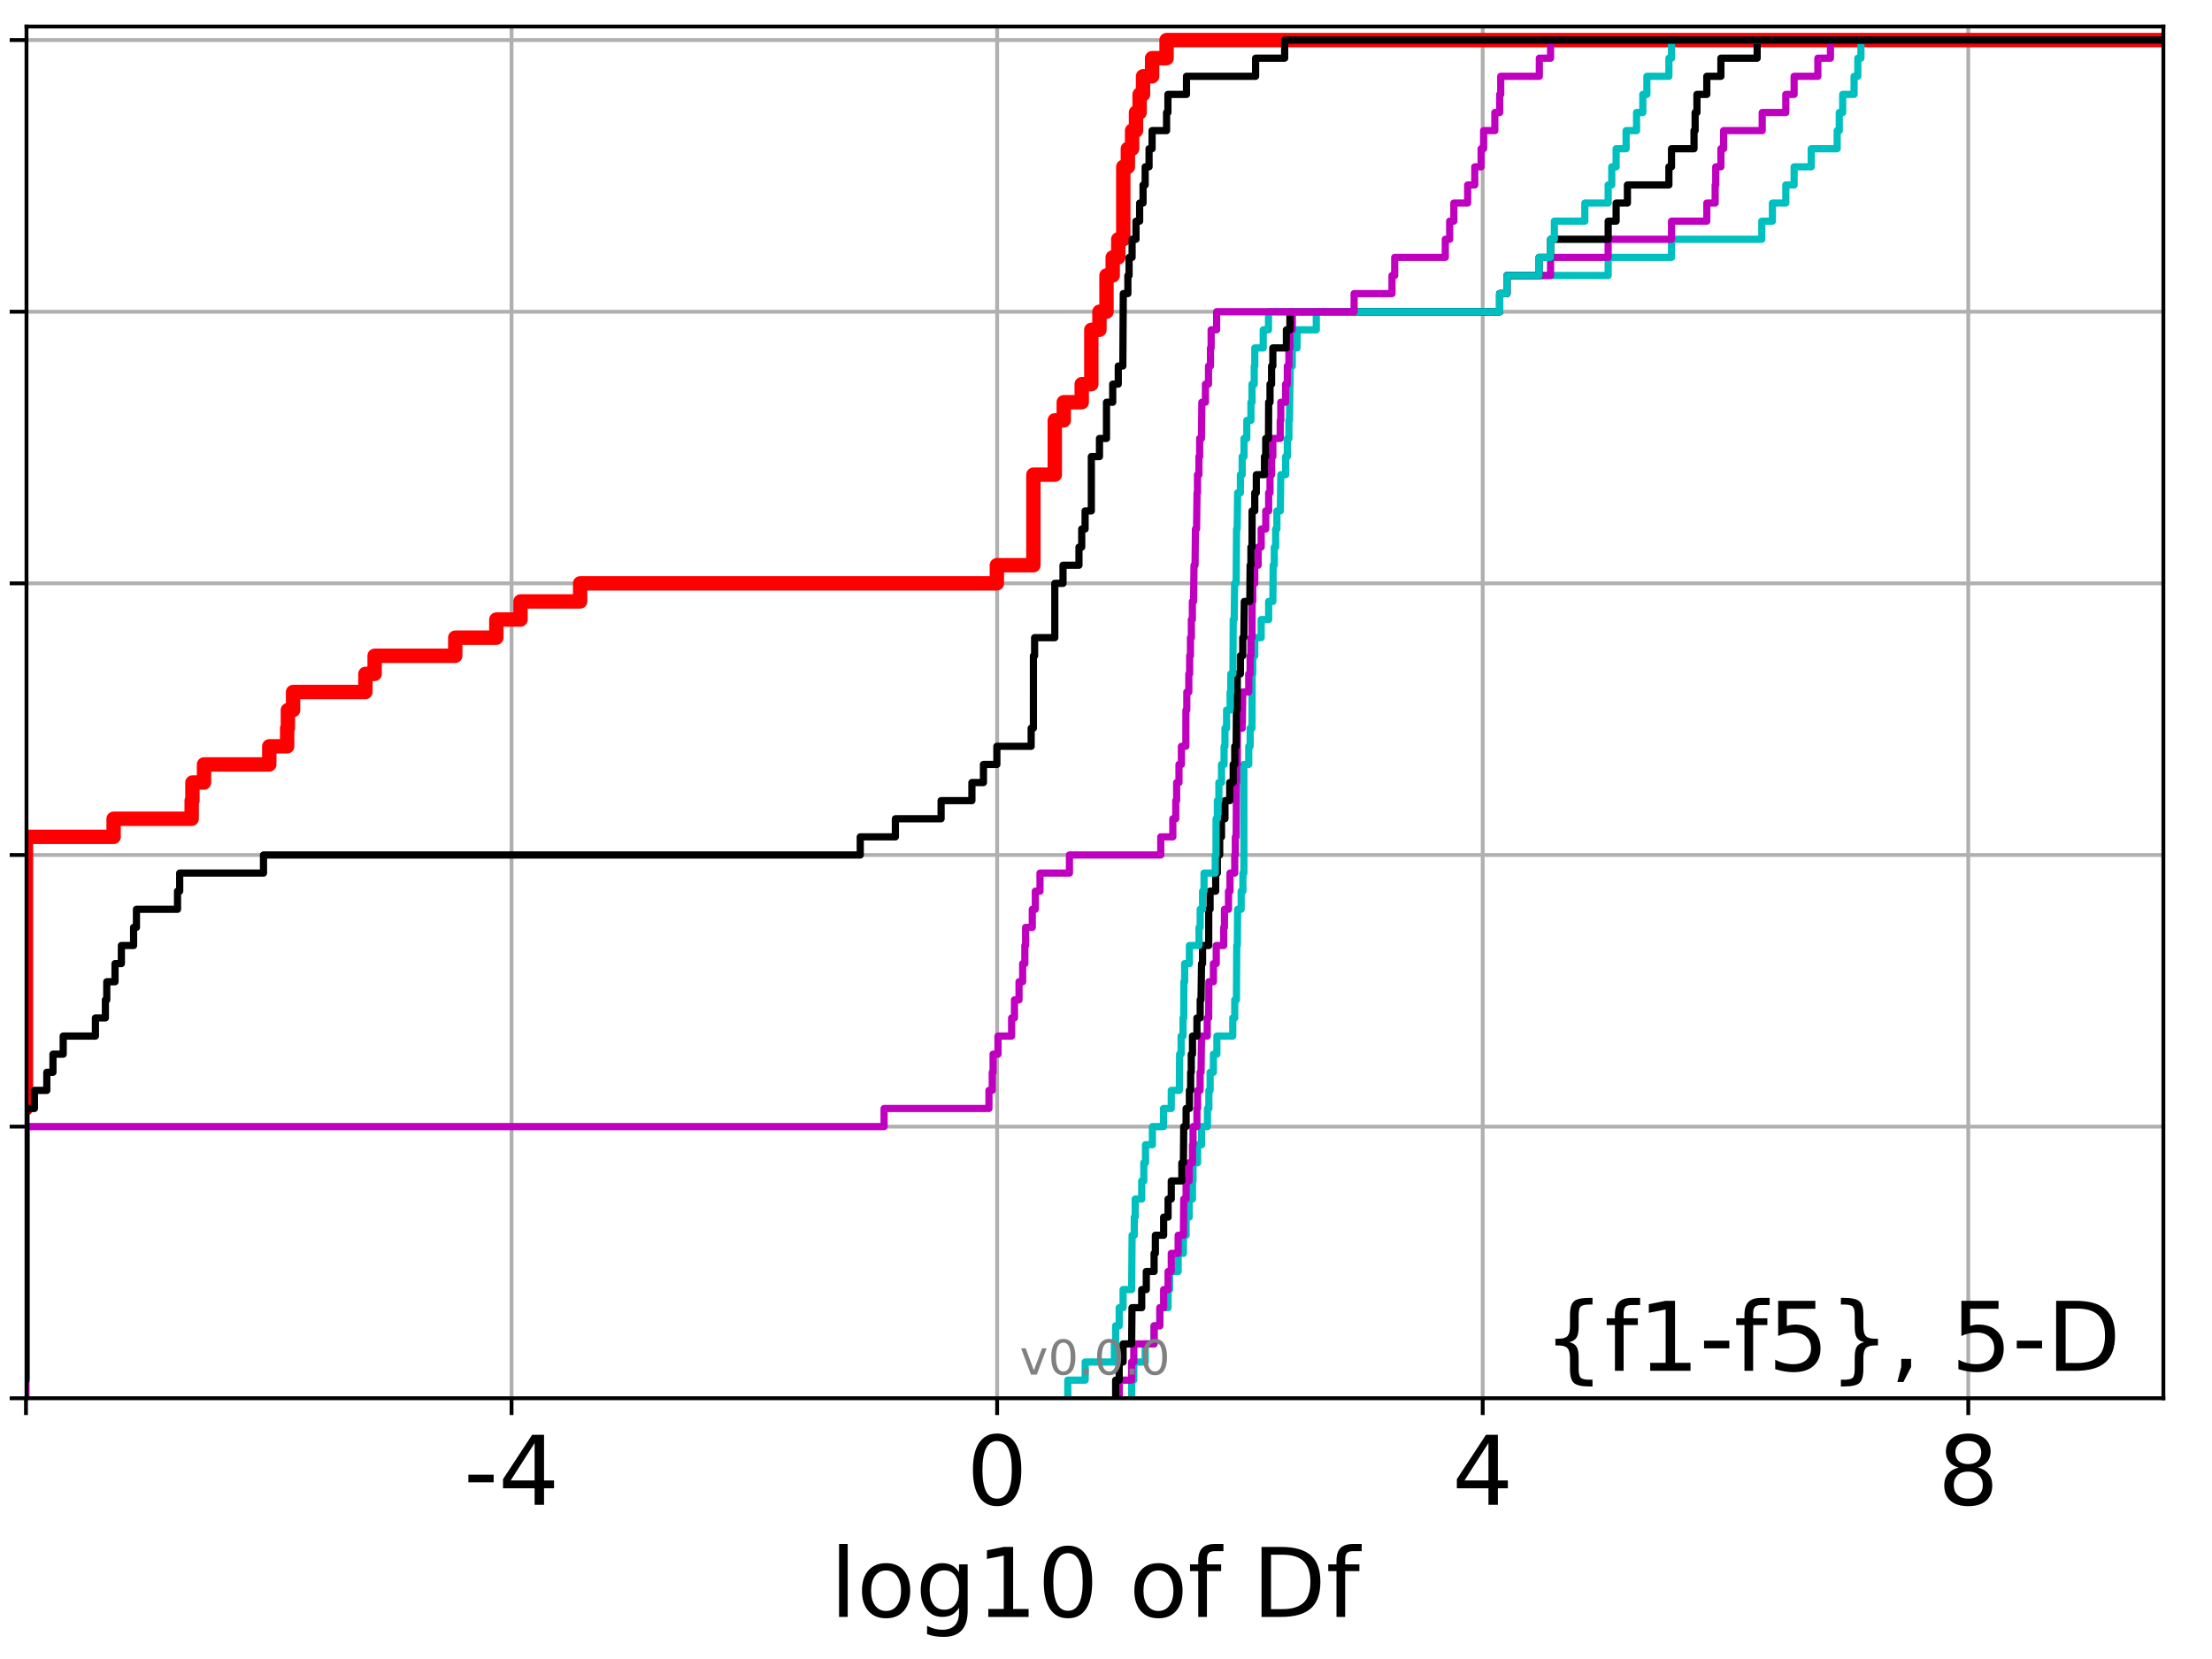 <?xml version="1.0" encoding="utf-8" standalone="no"?>
<!DOCTYPE svg PUBLIC "-//W3C//DTD SVG 1.1//EN"
  "http://www.w3.org/Graphics/SVG/1.1/DTD/svg11.dtd">
<!-- Created with matplotlib (http://matplotlib.org/) -->
<svg height="345.6pt" version="1.1" viewBox="0 0 460.8 345.6" width="460.8pt" xmlns="http://www.w3.org/2000/svg" xmlns:xlink="http://www.w3.org/1999/xlink">
 <defs>
  <style type="text/css">
*{stroke-linecap:butt;stroke-linejoin:round;}
  </style>
 </defs>
 <g id="figure_1">
  <g id="patch_1">
   <path d="M 0 345.6 
L 460.8 345.6 
L 460.8 0 
L 0 0 
z
" style="fill:#ffffff;"/>
  </g>
  <g id="axes_1">
   <g id="patch_2">
    <path d="M 5.52 291.28 
L 450.672 291.28 
L 450.672 5.52 
L 5.52 5.52 
z
" style="fill:#ffffff;"/>
   </g>
   <g id="matplotlib.axis_1">
    <g id="xtick_1">
     <g id="line2d_1">
      <path clip-path="url(#p6ab2fb16a4)" d="M 5.411 291.28 
L 5.411 5.52 
" style="fill:none;stroke:#b0b0b0;stroke-linecap:square;stroke-width:0.8;"/>
     </g>
     <g id="line2d_2">
      <defs>
       <path d="M 0 0 
L 0 3.5 
" id="mad75d2ab82" style="stroke:#000000;stroke-width:0.8;"/>
      </defs>
      <g>
       <use style="stroke:#000000;stroke-width:0.8;" x="5.411" xlink:href="#mad75d2ab82" y="291.28"/>
      </g>
     </g>
    </g>
    <g id="xtick_2">
     <g id="line2d_3">
      <path clip-path="url(#p6ab2fb16a4)" d="M 106.566 291.28 
L 106.566 5.52 
" style="fill:none;stroke:#b0b0b0;stroke-linecap:square;stroke-width:0.8;"/>
     </g>
     <g id="line2d_4">
      <g>
       <use style="stroke:#000000;stroke-width:0.8;" x="106.566" xlink:href="#mad75d2ab82" y="291.28"/>
      </g>
     </g>
     <g id="text_1">
      <!-- -4 -->
      <defs>
       <path d="M 4.891 31.391 
L 31.203 31.391 
L 31.203 23.391 
L 4.891 23.391 
z
" id="DejaVuSans-2d"/>
       <path d="M 37.797 64.312 
L 12.891 25.391 
L 37.797 25.391 
z
M 35.203 72.906 
L 47.609 72.906 
L 47.609 25.391 
L 58.016 25.391 
L 58.016 17.188 
L 47.609 17.188 
L 47.609 0 
L 37.797 0 
L 37.797 17.188 
L 4.891 17.188 
L 4.891 26.703 
z
" id="DejaVuSans-34"/>
      </defs>
      <g transform="translate(96.595 313.477)scale(0.2 -0.2)">
       <use xlink:href="#DejaVuSans-2d"/>
       <use x="36.084" xlink:href="#DejaVuSans-34"/>
      </g>
     </g>
    </g>
    <g id="xtick_3">
     <g id="line2d_5">
      <path clip-path="url(#p6ab2fb16a4)" d="M 207.72 291.28 
L 207.72 5.52 
" style="fill:none;stroke:#b0b0b0;stroke-linecap:square;stroke-width:0.8;"/>
     </g>
     <g id="line2d_6">
      <g>
       <use style="stroke:#000000;stroke-width:0.8;" x="207.72" xlink:href="#mad75d2ab82" y="291.28"/>
      </g>
     </g>
     <g id="text_2">
      <!-- 0 -->
      <defs>
       <path d="M 31.781 66.406 
Q 24.172 66.406 20.328 58.906 
Q 16.5 51.422 16.5 36.375 
Q 16.5 21.391 20.328 13.891 
Q 24.172 6.391 31.781 6.391 
Q 39.453 6.391 43.281 13.891 
Q 47.125 21.391 47.125 36.375 
Q 47.125 51.422 43.281 58.906 
Q 39.453 66.406 31.781 66.406 
z
M 31.781 74.219 
Q 44.047 74.219 50.516 64.516 
Q 56.984 54.828 56.984 36.375 
Q 56.984 17.969 50.516 8.266 
Q 44.047 -1.422 31.781 -1.422 
Q 19.531 -1.422 13.062 8.266 
Q 6.594 17.969 6.594 36.375 
Q 6.594 54.828 13.062 64.516 
Q 19.531 74.219 31.781 74.219 
z
" id="DejaVuSans-30"/>
      </defs>
      <g transform="translate(201.358 313.477)scale(0.2 -0.2)">
       <use xlink:href="#DejaVuSans-30"/>
      </g>
     </g>
    </g>
    <g id="xtick_4">
     <g id="line2d_7">
      <path clip-path="url(#p6ab2fb16a4)" d="M 308.875 291.28 
L 308.875 5.52 
" style="fill:none;stroke:#b0b0b0;stroke-linecap:square;stroke-width:0.8;"/>
     </g>
     <g id="line2d_8">
      <g>
       <use style="stroke:#000000;stroke-width:0.8;" x="308.875" xlink:href="#mad75d2ab82" y="291.28"/>
      </g>
     </g>
     <g id="text_3">
      <!-- 4 -->
      <g transform="translate(302.513 313.477)scale(0.2 -0.2)">
       <use xlink:href="#DejaVuSans-34"/>
      </g>
     </g>
    </g>
    <g id="xtick_5">
     <g id="line2d_9">
      <path clip-path="url(#p6ab2fb16a4)" d="M 410.03 291.28 
L 410.03 5.52 
" style="fill:none;stroke:#b0b0b0;stroke-linecap:square;stroke-width:0.8;"/>
     </g>
     <g id="line2d_10">
      <g>
       <use style="stroke:#000000;stroke-width:0.8;" x="410.03" xlink:href="#mad75d2ab82" y="291.28"/>
      </g>
     </g>
     <g id="text_4">
      <!-- 8 -->
      <defs>
       <path d="M 31.781 34.625 
Q 24.75 34.625 20.719 30.859 
Q 16.703 27.094 16.703 20.516 
Q 16.703 13.922 20.719 10.156 
Q 24.75 6.391 31.781 6.391 
Q 38.812 6.391 42.859 10.172 
Q 46.922 13.969 46.922 20.516 
Q 46.922 27.094 42.891 30.859 
Q 38.875 34.625 31.781 34.625 
z
M 21.922 38.812 
Q 15.578 40.375 12.031 44.719 
Q 8.5 49.078 8.5 55.328 
Q 8.5 64.062 14.719 69.141 
Q 20.953 74.219 31.781 74.219 
Q 42.672 74.219 48.875 69.141 
Q 55.078 64.062 55.078 55.328 
Q 55.078 49.078 51.531 44.719 
Q 48 40.375 41.703 38.812 
Q 48.828 37.156 52.797 32.312 
Q 56.781 27.484 56.781 20.516 
Q 56.781 9.906 50.312 4.234 
Q 43.844 -1.422 31.781 -1.422 
Q 19.734 -1.422 13.25 4.234 
Q 6.781 9.906 6.781 20.516 
Q 6.781 27.484 10.781 32.312 
Q 14.797 37.156 21.922 38.812 
z
M 18.312 54.391 
Q 18.312 48.734 21.844 45.562 
Q 25.391 42.391 31.781 42.391 
Q 38.141 42.391 41.719 45.562 
Q 45.312 48.734 45.312 54.391 
Q 45.312 60.062 41.719 63.234 
Q 38.141 66.406 31.781 66.406 
Q 25.391 66.406 21.844 63.234 
Q 18.312 60.062 18.312 54.391 
z
" id="DejaVuSans-38"/>
      </defs>
      <g transform="translate(403.668 313.477)scale(0.2 -0.2)">
       <use xlink:href="#DejaVuSans-38"/>
      </g>
     </g>
    </g>
    <g id="text_5">
     <!-- log10 of Df -->
     <defs>
      <path d="M 9.422 75.984 
L 18.406 75.984 
L 18.406 0 
L 9.422 0 
z
" id="DejaVuSans-6c"/>
      <path d="M 30.609 48.391 
Q 23.391 48.391 19.188 42.75 
Q 14.984 37.109 14.984 27.297 
Q 14.984 17.484 19.156 11.844 
Q 23.344 6.203 30.609 6.203 
Q 37.797 6.203 41.984 11.859 
Q 46.188 17.531 46.188 27.297 
Q 46.188 37.016 41.984 42.703 
Q 37.797 48.391 30.609 48.391 
z
M 30.609 56 
Q 42.328 56 49.016 48.375 
Q 55.719 40.766 55.719 27.297 
Q 55.719 13.875 49.016 6.219 
Q 42.328 -1.422 30.609 -1.422 
Q 18.844 -1.422 12.172 6.219 
Q 5.516 13.875 5.516 27.297 
Q 5.516 40.766 12.172 48.375 
Q 18.844 56 30.609 56 
z
" id="DejaVuSans-6f"/>
      <path d="M 45.406 27.984 
Q 45.406 37.75 41.375 43.109 
Q 37.359 48.484 30.078 48.484 
Q 22.859 48.484 18.828 43.109 
Q 14.797 37.75 14.797 27.984 
Q 14.797 18.266 18.828 12.891 
Q 22.859 7.516 30.078 7.516 
Q 37.359 7.516 41.375 12.891 
Q 45.406 18.266 45.406 27.984 
z
M 54.391 6.781 
Q 54.391 -7.172 48.188 -13.984 
Q 42 -20.797 29.203 -20.797 
Q 24.469 -20.797 20.266 -20.094 
Q 16.062 -19.391 12.109 -17.922 
L 12.109 -9.188 
Q 16.062 -11.328 19.922 -12.344 
Q 23.781 -13.375 27.781 -13.375 
Q 36.625 -13.375 41.016 -8.766 
Q 45.406 -4.156 45.406 5.172 
L 45.406 9.625 
Q 42.625 4.781 38.281 2.391 
Q 33.938 0 27.875 0 
Q 17.828 0 11.672 7.656 
Q 5.516 15.328 5.516 27.984 
Q 5.516 40.672 11.672 48.328 
Q 17.828 56 27.875 56 
Q 33.938 56 38.281 53.609 
Q 42.625 51.219 45.406 46.391 
L 45.406 54.688 
L 54.391 54.688 
z
" id="DejaVuSans-67"/>
      <path d="M 12.406 8.297 
L 28.516 8.297 
L 28.516 63.922 
L 10.984 60.406 
L 10.984 69.391 
L 28.422 72.906 
L 38.281 72.906 
L 38.281 8.297 
L 54.391 8.297 
L 54.391 0 
L 12.406 0 
z
" id="DejaVuSans-31"/>
      <path id="DejaVuSans-20"/>
      <path d="M 37.109 75.984 
L 37.109 68.5 
L 28.516 68.5 
Q 23.688 68.5 21.797 66.547 
Q 19.922 64.594 19.922 59.516 
L 19.922 54.688 
L 34.719 54.688 
L 34.719 47.703 
L 19.922 47.703 
L 19.922 0 
L 10.891 0 
L 10.891 47.703 
L 2.297 47.703 
L 2.297 54.688 
L 10.891 54.688 
L 10.891 58.5 
Q 10.891 67.625 15.141 71.797 
Q 19.391 75.984 28.609 75.984 
z
" id="DejaVuSans-66"/>
      <path d="M 19.672 64.797 
L 19.672 8.109 
L 31.594 8.109 
Q 46.688 8.109 53.688 14.938 
Q 60.688 21.781 60.688 36.531 
Q 60.688 51.172 53.688 57.984 
Q 46.688 64.797 31.594 64.797 
z
M 9.812 72.906 
L 30.078 72.906 
Q 51.266 72.906 61.172 64.094 
Q 71.094 55.281 71.094 36.531 
Q 71.094 17.672 61.125 8.828 
Q 51.172 0 30.078 0 
L 9.812 0 
z
" id="DejaVuSans-44"/>
     </defs>
     <g transform="translate(172.91 336.833)scale(0.2 -0.2)">
      <use xlink:href="#DejaVuSans-6c"/>
      <use x="27.783" xlink:href="#DejaVuSans-6f"/>
      <use x="88.965" xlink:href="#DejaVuSans-67"/>
      <use x="152.441" xlink:href="#DejaVuSans-31"/>
      <use x="216.064" xlink:href="#DejaVuSans-30"/>
      <use x="279.688" xlink:href="#DejaVuSans-20"/>
      <use x="311.475" xlink:href="#DejaVuSans-6f"/>
      <use x="372.656" xlink:href="#DejaVuSans-66"/>
      <use x="407.861" xlink:href="#DejaVuSans-20"/>
      <use x="439.648" xlink:href="#DejaVuSans-44"/>
      <use x="516.65" xlink:href="#DejaVuSans-66"/>
     </g>
    </g>
   </g>
   <g id="matplotlib.axis_2">
    <g id="ytick_1">
     <g id="line2d_11">
      <path clip-path="url(#p6ab2fb16a4)" d="M 5.52 291.28 
L 450.672 291.28 
" style="fill:none;stroke:#b0b0b0;stroke-linecap:square;stroke-width:0.8;"/>
     </g>
     <g id="line2d_12">
      <defs>
       <path d="M 0 0 
L -3.5 0 
" id="ma2ba3b2c53" style="stroke:#000000;stroke-width:0.8;"/>
      </defs>
      <g>
       <use style="stroke:#000000;stroke-width:0.8;" x="5.52" xlink:href="#ma2ba3b2c53" y="291.28"/>
      </g>
     </g>
    </g>
    <g id="ytick_2">
     <g id="line2d_13">
      <path clip-path="url(#p6ab2fb16a4)" d="M 5.52 234.694 
L 450.672 234.694 
" style="fill:none;stroke:#b0b0b0;stroke-linecap:square;stroke-width:0.8;"/>
     </g>
     <g id="line2d_14">
      <g>
       <use style="stroke:#000000;stroke-width:0.8;" x="5.52" xlink:href="#ma2ba3b2c53" y="234.694"/>
      </g>
     </g>
    </g>
    <g id="ytick_3">
     <g id="line2d_15">
      <path clip-path="url(#p6ab2fb16a4)" d="M 5.52 178.108 
L 450.672 178.108 
" style="fill:none;stroke:#b0b0b0;stroke-linecap:square;stroke-width:0.8;"/>
     </g>
     <g id="line2d_16">
      <g>
       <use style="stroke:#000000;stroke-width:0.8;" x="5.52" xlink:href="#ma2ba3b2c53" y="178.108"/>
      </g>
     </g>
    </g>
    <g id="ytick_4">
     <g id="line2d_17">
      <path clip-path="url(#p6ab2fb16a4)" d="M 5.52 121.522 
L 450.672 121.522 
" style="fill:none;stroke:#b0b0b0;stroke-linecap:square;stroke-width:0.8;"/>
     </g>
     <g id="line2d_18">
      <g>
       <use style="stroke:#000000;stroke-width:0.8;" x="5.52" xlink:href="#ma2ba3b2c53" y="121.522"/>
      </g>
     </g>
    </g>
    <g id="ytick_5">
     <g id="line2d_19">
      <path clip-path="url(#p6ab2fb16a4)" d="M 5.52 64.935 
L 450.672 64.935 
" style="fill:none;stroke:#b0b0b0;stroke-linecap:square;stroke-width:0.8;"/>
     </g>
     <g id="line2d_20">
      <g>
       <use style="stroke:#000000;stroke-width:0.8;" x="5.52" xlink:href="#ma2ba3b2c53" y="64.935"/>
      </g>
     </g>
    </g>
    <g id="ytick_6">
     <g id="line2d_21">
      <path clip-path="url(#p6ab2fb16a4)" d="M 5.52 8.349 
L 450.672 8.349 
" style="fill:none;stroke:#b0b0b0;stroke-linecap:square;stroke-width:0.8;"/>
     </g>
     <g id="line2d_22">
      <g>
       <use style="stroke:#000000;stroke-width:0.8;" x="5.52" xlink:href="#ma2ba3b2c53" y="8.349"/>
      </g>
     </g>
    </g>
   </g>
   <g id="line2d_23">
    <path clip-path="url(#p6ab2fb16a4)" d="M -1 230.921 
L 5.411 230.921 
L 5.411 174.335 
L 23.669 174.335 
L 23.669 170.563 
L 39.929 170.563 
L 39.929 166.79 
L 40.085 166.79 
L 40.085 163.018 
L 42.499 163.018 
L 42.499 159.246 
L 56.096 159.246 
L 56.096 155.473 
L 59.82 155.473 
L 59.82 151.701 
L 59.969 151.701 
L 59.969 147.928 
L 61.054 147.928 
L 61.054 144.156 
L 76.119 144.156 
L 76.119 140.384 
L 78.043 140.384 
L 78.043 136.611 
L 94.837 136.611 
L 94.837 132.839 
L 103.394 132.839 
L 103.394 129.066 
L 108.433 129.066 
L 108.433 125.294 
L 120.854 125.294 
L 120.854 121.522 
L 207.665 121.522 
L 207.665 117.749 
L 215.278 117.749 
L 215.278 98.887 
L 219.731 98.887 
L 219.731 87.57 
L 221.601 87.57 
L 221.601 83.797 
L 225.341 83.797 
L 225.341 80.025 
L 227.343 80.025 
L 227.343 68.708 
L 229.036 68.708 
L 229.036 64.935 
L 230.503 64.935 
L 230.503 57.391 
L 231.796 57.391 
L 231.796 53.618 
L 232.954 53.618 
L 232.954 49.846 
L 234 49.846 
L 234 34.756 
L 234.956 34.756 
L 234.956 30.984 
L 235.835 30.984 
L 235.835 27.211 
L 236.649 27.211 
L 236.649 23.439 
L 237.407 23.439 
L 237.407 19.667 
L 238.116 19.667 
L 238.116 15.894 
L 240.003 15.894 
L 240.003 12.122 
L 243.017 12.122 
L 243.017 8.349 
L 243.017 8.349 
L 450.672 8.349 
L 450.672 8.349 
" style="fill:none;stroke:#ff0000;stroke-linecap:square;stroke-width:3;"/>
   </g>
   <g id="line2d_24">
    <path clip-path="url(#p6ab2fb16a4)" d="M 235.741 291.28 
L 235.741 287.508 
L 236.189 287.508 
L 236.189 283.735 
L 238.569 283.735 
L 238.569 279.963 
L 240.418 279.963 
L 240.418 276.19 
L 241.616 276.19 
L 241.616 272.418 
L 243.33 272.418 
L 243.33 268.646 
L 243.647 268.646 
L 243.647 264.873 
L 245.432 264.873 
L 245.432 261.101 
L 246.522 261.101 
L 246.522 257.328 
L 247.089 257.328 
L 247.089 253.556 
L 247.722 253.556 
L 247.722 249.783 
L 248.417 249.783 
L 248.417 246.011 
L 248.53 246.011 
L 248.53 242.239 
L 249.481 242.239 
L 249.481 238.466 
L 250.301 238.466 
L 250.301 234.694 
L 251.531 234.694 
L 251.531 230.921 
L 251.83 230.921 
L 251.83 227.149 
L 252.093 227.149 
L 252.093 223.377 
L 252.774 223.377 
L 252.774 219.604 
L 253.501 219.604 
L 253.501 215.832 
L 256.809 215.832 
L 256.809 212.059 
L 257.22 212.059 
L 257.22 208.287 
L 257.57 208.287 
L 257.64 196.97 
L 257.757 196.97 
L 257.82 189.425 
L 258.559 189.425 
L 258.559 185.653 
L 258.919 185.653 
L 258.919 181.88 
L 259.125 181.88 
L 259.125 159.246 
L 260.133 159.246 
L 260.133 155.473 
L 260.426 155.473 
L 260.426 151.701 
L 260.818 151.701 
L 260.838 140.384 
L 260.976 140.384 
L 260.976 136.611 
L 261.388 136.611 
L 261.388 132.839 
L 262.724 132.839 
L 262.724 129.066 
L 264.284 129.066 
L 264.284 125.294 
L 265.156 125.294 
L 265.224 117.749 
L 265.456 117.749 
L 265.456 113.977 
L 265.743 113.977 
L 265.743 110.204 
L 266.001 110.204 
L 266.001 106.432 
L 266.718 106.432 
L 266.812 98.887 
L 267.817 98.887 
L 267.817 95.115 
L 268.172 95.115 
L 268.172 91.342 
L 268.504 91.342 
L 268.504 87.57 
L 268.625 87.57 
L 268.711 80.025 
L 268.749 80.025 
L 268.749 76.253 
L 269.207 76.253 
L 269.207 72.48 
L 270.207 72.48 
L 270.207 68.708 
L 274.208 68.708 
L 274.208 64.935 
L 312.411 64.935 
L 312.411 61.163 
L 313.927 61.163 
L 313.927 57.391 
L 335.01 57.391 
L 335.01 53.618 
L 348.207 53.618 
L 348.207 49.846 
L 367.015 49.846 
L 367.015 46.073 
L 369.224 46.073 
L 369.224 42.301 
L 372.019 42.301 
L 372.019 38.529 
L 373.746 38.529 
L 373.746 34.756 
L 377.312 34.756 
L 377.312 30.984 
L 382.717 30.984 
L 382.717 27.211 
L 383.16 27.211 
L 383.16 23.439 
L 383.866 23.439 
L 383.866 19.667 
L 386.242 19.667 
L 386.242 15.894 
L 387.013 15.894 
L 387.013 12.122 
L 387.662 12.122 
L 387.662 8.349 
L 387.662 8.349 
L 450.672 8.349 
L 450.672 8.349 
" style="fill:none;stroke:#00bfbf;stroke-linecap:square;stroke-width:1.5;"/>
   </g>
   <g id="line2d_25">
    <path clip-path="url(#p6ab2fb16a4)" d="M 233.149 291.28 
L 233.149 287.508 
L 235.741 287.508 
L 235.741 283.735 
L 236.189 283.735 
L 236.189 279.963 
L 240.418 279.963 
L 240.418 276.19 
L 241.616 276.19 
L 241.616 272.418 
L 242.407 272.418 
L 242.407 268.646 
L 243.33 268.646 
L 243.33 264.873 
L 243.994 264.873 
L 243.994 261.101 
L 245.432 261.101 
L 245.432 257.328 
L 246.522 257.328 
L 246.592 249.783 
L 247.089 249.783 
L 247.089 246.011 
L 247.722 246.011 
L 247.722 242.239 
L 248.417 242.239 
L 248.417 238.466 
L 248.53 238.466 
L 248.53 234.694 
L 249.342 234.694 
L 249.342 230.921 
L 249.481 230.921 
L 249.481 227.149 
L 250.002 227.149 
L 250.002 223.377 
L 250.196 223.377 
L 250.301 215.832 
L 251.487 215.832 
L 251.487 212.059 
L 251.793 212.059 
L 251.83 204.515 
L 252.774 204.515 
L 252.774 200.742 
L 253.366 200.742 
L 253.366 196.97 
L 254.913 196.97 
L 254.913 193.197 
L 255.078 193.197 
L 255.078 189.425 
L 255.918 189.425 
L 255.918 185.653 
L 256.229 185.653 
L 256.229 181.88 
L 257.22 181.88 
L 257.22 178.108 
L 257.34 178.108 
L 257.34 174.335 
L 257.511 174.335 
L 257.581 163.018 
L 257.64 163.018 
L 257.64 159.246 
L 257.757 159.246 
L 257.768 151.701 
L 258.78 151.701 
L 258.886 144.156 
L 260.133 144.156 
L 260.133 140.384 
L 260.426 140.384 
L 260.426 136.611 
L 260.591 136.611 
L 260.591 132.839 
L 260.818 132.839 
L 260.838 125.294 
L 260.976 125.294 
L 260.976 121.522 
L 261.388 121.522 
L 261.388 117.749 
L 262.094 117.749 
L 262.094 113.977 
L 262.724 113.977 
L 262.724 110.204 
L 263.677 110.204 
L 263.677 106.432 
L 264.284 106.432 
L 264.284 102.66 
L 264.568 102.66 
L 264.568 98.887 
L 264.893 98.887 
L 264.893 95.115 
L 265.156 95.115 
L 265.156 91.342 
L 266.693 91.342 
L 266.693 87.57 
L 266.812 87.57 
L 266.812 83.797 
L 267.817 83.797 
L 267.817 80.025 
L 268.172 80.025 
L 268.172 76.253 
L 268.504 76.253 
L 268.504 72.48 
L 268.711 72.48 
L 268.711 68.708 
L 269.207 68.708 
L 269.207 64.935 
L 312.411 64.935 
L 312.411 61.163 
L 313.927 61.163 
L 313.927 57.391 
L 323.013 57.391 
L 323.013 53.618 
L 335.01 53.618 
L 335.01 49.846 
L 348.207 49.846 
L 348.207 46.073 
L 355.558 46.073 
L 355.558 42.301 
L 357.298 42.301 
L 357.298 38.529 
L 357.42 38.529 
L 357.42 34.756 
L 358.496 34.756 
L 358.496 30.984 
L 359.061 30.984 
L 359.061 27.211 
L 367.1 27.211 
L 367.1 23.439 
L 372.019 23.439 
L 372.019 19.667 
L 373.746 19.667 
L 373.746 15.894 
L 378.691 15.894 
L 378.691 12.122 
L 381.314 12.122 
L 381.314 8.349 
L 381.314 8.349 
L 450.672 8.349 
L 450.672 8.349 
" style="fill:none;stroke:#bf00bf;stroke-linecap:square;stroke-width:1.5;"/>
   </g>
   <g id="line2d_26">
    <path clip-path="url(#p6ab2fb16a4)" d="M 232.41 291.28 
L 232.41 287.508 
L 233.149 287.508 
L 233.149 283.735 
L 233.958 283.735 
L 233.958 279.963 
L 235.741 279.963 
L 235.815 272.418 
L 237.837 272.418 
L 237.837 268.646 
L 238.793 268.646 
L 238.793 264.873 
L 240.418 264.873 
L 240.418 261.101 
L 240.686 261.101 
L 240.686 257.328 
L 242.407 257.328 
L 242.407 253.556 
L 243.33 253.556 
L 243.33 249.783 
L 243.994 249.783 
L 243.994 246.011 
L 246.199 246.011 
L 246.199 242.239 
L 246.522 242.239 
L 246.592 234.694 
L 247.089 234.694 
L 247.089 230.921 
L 247.773 230.921 
L 247.773 227.149 
L 248.035 227.149 
L 248.035 223.377 
L 248.163 223.377 
L 248.163 219.604 
L 248.417 219.604 
L 248.417 215.832 
L 249.342 215.832 
L 249.342 212.059 
L 250.022 212.059 
L 250.022 208.287 
L 250.196 208.287 
L 250.301 200.742 
L 250.513 200.742 
L 250.513 196.97 
L 251.793 196.97 
L 251.804 189.425 
L 252.081 189.425 
L 252.081 185.653 
L 253.25 185.653 
L 253.25 181.88 
L 253.603 181.88 
L 253.603 178.108 
L 254.085 178.108 
L 254.085 174.335 
L 254.463 174.335 
L 254.463 170.563 
L 255.179 170.563 
L 255.179 166.79 
L 256.174 166.79 
L 256.174 163.018 
L 256.898 163.018 
L 256.898 159.246 
L 257.22 159.246 
L 257.22 155.473 
L 257.511 155.473 
L 257.57 147.928 
L 257.724 147.928 
L 257.757 140.384 
L 258.4 140.384 
L 258.4 136.611 
L 258.886 136.611 
L 258.886 132.839 
L 259.115 132.839 
L 259.213 125.294 
L 260.356 125.294 
L 260.426 117.749 
L 260.591 117.749 
L 260.591 113.977 
L 260.818 113.977 
L 260.838 106.432 
L 261.388 106.432 
L 261.388 102.66 
L 261.715 102.66 
L 261.715 98.887 
L 263.418 98.887 
L 263.418 95.115 
L 263.677 95.115 
L 263.677 91.342 
L 264.251 91.342 
L 264.284 83.797 
L 264.568 83.797 
L 264.568 80.025 
L 264.893 80.025 
L 264.893 76.253 
L 265.156 76.253 
L 265.156 72.48 
L 267.982 72.48 
L 267.982 68.708 
L 268.711 68.708 
L 268.711 64.935 
L 312.411 64.935 
L 312.411 61.163 
L 313.927 61.163 
L 313.927 57.391 
L 320.624 57.391 
L 320.624 53.618 
L 323.013 53.618 
L 323.013 49.846 
L 335.01 49.846 
L 335.01 46.073 
L 336.669 46.073 
L 336.669 42.301 
L 339.023 42.301 
L 339.023 38.529 
L 347.661 38.529 
L 347.661 34.756 
L 348.207 34.756 
L 348.207 30.984 
L 352.895 30.984 
L 352.895 27.211 
L 353.125 27.211 
L 353.125 23.439 
L 353.505 23.439 
L 353.505 19.667 
L 355.558 19.667 
L 355.558 15.894 
L 358.496 15.894 
L 358.496 12.122 
L 366.046 12.122 
L 366.046 8.349 
L 366.046 8.349 
L 450.672 8.349 
L 450.672 8.349 
" style="fill:none;stroke:#000000;stroke-linecap:square;stroke-width:1.5;"/>
   </g>
   <g id="line2d_27">
    <path clip-path="url(#p6ab2fb16a4)" d="M 222.44 291.28 
L 222.44 287.508 
L 226.06 287.508 
L 226.06 283.735 
L 232.145 283.735 
L 232.145 279.963 
L 232.41 279.963 
L 232.41 276.19 
L 233.149 276.19 
L 233.149 272.418 
L 233.958 272.418 
L 233.958 268.646 
L 235.741 268.646 
L 235.838 257.328 
L 236.292 257.328 
L 236.292 253.556 
L 236.482 253.556 
L 236.482 249.783 
L 237.837 249.783 
L 237.837 246.011 
L 238.274 246.011 
L 238.274 242.239 
L 238.627 242.239 
L 238.627 238.466 
L 240.063 238.466 
L 240.063 234.694 
L 242.372 234.694 
L 242.372 230.921 
L 243.994 230.921 
L 243.994 227.149 
L 245.674 227.149 
L 245.735 219.604 
L 246.047 219.604 
L 246.047 215.832 
L 246.448 215.832 
L 246.448 212.059 
L 246.592 212.059 
L 246.621 204.515 
L 246.785 204.515 
L 246.785 200.742 
L 247.773 200.742 
L 247.773 196.97 
L 249.778 196.97 
L 249.778 193.197 
L 250.022 193.197 
L 250.022 189.425 
L 250.513 189.425 
L 250.513 185.653 
L 250.821 185.653 
L 250.821 181.88 
L 253.159 181.88 
L 253.159 178.108 
L 253.322 178.108 
L 253.329 170.563 
L 253.603 170.563 
L 253.603 166.79 
L 253.917 166.79 
L 253.917 163.018 
L 254.463 163.018 
L 254.463 159.246 
L 254.994 159.246 
L 254.994 155.473 
L 255.179 155.473 
L 255.179 151.701 
L 255.519 151.701 
L 255.519 147.928 
L 256.255 147.928 
L 256.255 144.156 
L 256.399 144.156 
L 256.399 140.384 
L 256.836 140.384 
L 256.902 129.066 
L 257.107 129.066 
L 257.198 121.522 
L 257.511 121.522 
L 257.599 110.204 
L 257.724 110.204 
L 257.825 102.66 
L 258.4 102.66 
L 258.4 98.887 
L 258.769 98.887 
L 258.769 95.115 
L 259.15 95.115 
L 259.15 91.342 
L 259.732 91.342 
L 259.732 87.57 
L 260.591 87.57 
L 260.591 83.797 
L 260.818 83.797 
L 260.818 80.025 
L 261.278 80.025 
L 261.278 76.253 
L 261.397 76.253 
L 261.397 72.48 
L 263.154 72.48 
L 263.154 68.708 
L 264.251 68.708 
L 264.251 64.935 
L 312.411 64.935 
L 312.411 61.163 
L 313.927 61.163 
L 313.927 57.391 
L 320.624 57.391 
L 320.624 53.618 
L 323.013 53.618 
L 323.013 49.846 
L 323.804 49.846 
L 323.804 46.073 
L 330.148 46.073 
L 330.148 42.301 
L 335.01 42.301 
L 335.01 38.529 
L 335.757 38.529 
L 335.757 34.756 
L 336.669 34.756 
L 336.669 30.984 
L 338.747 30.984 
L 338.747 27.211 
L 340.925 27.211 
L 340.925 23.439 
L 342.227 23.439 
L 342.227 19.667 
L 343.079 19.667 
L 343.079 15.894 
L 347.661 15.894 
L 347.661 12.122 
L 348.207 12.122 
L 348.207 8.349 
L 348.207 8.349 
L 450.672 8.349 
L 450.672 8.349 
" style="fill:none;stroke:#00bfbf;stroke-linecap:square;stroke-width:1.5;"/>
   </g>
   <g id="line2d_28">
    <path clip-path="url(#p6ab2fb16a4)" d="M 5.411 291.28 
L 5.411 234.694 
L 184.17 234.694 
L 184.17 230.921 
L 206.016 230.921 
L 206.016 227.149 
L 206.701 227.149 
L 206.701 223.377 
L 206.877 223.377 
L 206.877 219.604 
L 207.902 219.604 
L 207.902 215.832 
L 210.738 215.832 
L 210.738 212.059 
L 211.331 212.059 
L 211.331 208.287 
L 212.283 208.287 
L 212.283 204.515 
L 213.038 204.515 
L 213.038 200.742 
L 213.496 200.742 
L 213.496 196.97 
L 213.652 196.97 
L 213.652 193.197 
L 215.044 193.197 
L 215.044 189.425 
L 215.677 189.425 
L 215.677 185.653 
L 216.649 185.653 
L 216.649 181.88 
L 222.784 181.88 
L 222.784 178.108 
L 241.809 178.108 
L 241.809 174.335 
L 244.318 174.335 
L 244.318 170.563 
L 244.934 170.563 
L 244.934 166.79 
L 245.115 166.79 
L 245.115 163.018 
L 245.603 163.018 
L 245.603 159.246 
L 246.108 159.246 
L 246.108 155.473 
L 247.031 155.473 
L 247.049 147.928 
L 247.233 147.928 
L 247.233 144.156 
L 247.651 144.156 
L 247.651 140.384 
L 247.825 140.384 
L 247.825 136.611 
L 247.992 136.611 
L 247.992 132.839 
L 248.18 132.839 
L 248.18 129.066 
L 248.392 129.066 
L 248.392 125.294 
L 248.642 125.294 
L 248.737 117.749 
L 248.95 117.749 
L 249.033 110.204 
L 249.267 110.204 
L 249.364 102.66 
L 249.457 102.66 
L 249.457 98.887 
L 249.759 98.887 
L 249.759 95.115 
L 249.91 95.115 
L 249.91 91.342 
L 250.283 91.342 
L 250.366 83.797 
L 251.114 83.797 
L 251.114 80.025 
L 251.752 80.025 
L 251.752 76.253 
L 252.164 76.253 
L 252.164 72.48 
L 252.304 72.48 
L 252.304 68.708 
L 253.442 68.708 
L 253.442 64.935 
L 282.088 64.935 
L 282.088 61.163 
L 289.978 61.163 
L 289.978 57.391 
L 290.542 57.391 
L 290.542 53.618 
L 301.08 53.618 
L 301.08 49.846 
L 301.992 49.846 
L 301.992 46.073 
L 302.862 46.073 
L 302.862 42.301 
L 305.738 42.301 
L 305.738 38.529 
L 307.219 38.529 
L 307.219 34.756 
L 308.544 34.756 
L 308.544 30.984 
L 309.062 30.984 
L 309.062 27.211 
L 311.402 27.211 
L 311.402 23.439 
L 312.411 23.439 
L 312.411 19.667 
L 312.632 19.667 
L 312.632 15.894 
L 320.67 15.894 
L 320.67 12.122 
L 323.013 12.122 
L 323.013 8.349 
L 323.013 8.349 
L 450.672 8.349 
L 450.672 8.349 
" style="fill:none;stroke:#bf00bf;stroke-linecap:square;stroke-width:1.5;"/>
   </g>
   <g id="line2d_29">
    <path clip-path="url(#p6ab2fb16a4)" d="M -1 287.508 
L 5.411 287.508 
L 5.411 230.921 
L 7.17 230.921 
L 7.17 227.149 
L 9.751 227.149 
L 9.751 223.377 
L 11.033 223.377 
L 11.033 219.604 
L 13.164 219.604 
L 13.164 215.832 
L 19.878 215.832 
L 19.878 212.059 
L 21.956 212.059 
L 21.956 208.287 
L 22.242 208.287 
L 22.242 204.515 
L 23.962 204.515 
L 23.962 200.742 
L 25.285 200.742 
L 25.285 196.97 
L 27.828 196.97 
L 27.828 193.197 
L 28.425 193.197 
L 28.425 189.425 
L 36.98 189.425 
L 36.98 185.653 
L 37.434 185.653 
L 37.434 181.88 
L 54.89 181.88 
L 54.89 178.108 
L 179.205 178.108 
L 179.205 174.335 
L 186.527 174.335 
L 186.527 170.563 
L 196.049 170.563 
L 196.049 166.79 
L 202.466 166.79 
L 202.466 163.018 
L 204.871 163.018 
L 204.871 159.246 
L 207.666 159.246 
L 207.666 155.473 
L 214.81 155.473 
L 214.81 151.701 
L 215.278 151.701 
L 215.281 136.611 
L 215.529 136.611 
L 215.529 132.839 
L 219.734 132.839 
L 219.735 121.522 
L 221.445 121.522 
L 221.445 117.749 
L 224.769 117.749 
L 224.769 113.977 
L 225.342 113.977 
L 225.342 110.204 
L 226.045 110.204 
L 226.045 106.432 
L 227.343 106.432 
L 227.345 95.115 
L 229.041 95.115 
L 229.041 91.342 
L 230.503 91.342 
L 230.504 83.797 
L 231.797 83.797 
L 231.797 80.025 
L 232.954 80.025 
L 232.954 76.253 
L 233.903 76.253 
L 234.001 61.163 
L 234.956 61.163 
L 234.956 57.391 
L 235.208 57.391 
L 235.208 53.618 
L 235.835 53.618 
L 235.835 49.846 
L 236.649 49.846 
L 236.649 46.073 
L 237.407 46.073 
L 237.407 42.301 
L 238.119 42.301 
L 238.119 38.529 
L 238.562 38.529 
L 238.562 34.756 
L 239.368 34.756 
L 239.368 30.984 
L 240.003 30.984 
L 240.003 27.211 
L 243.017 27.211 
L 243.017 23.439 
L 243.299 23.439 
L 243.299 19.667 
L 247.165 19.667 
L 247.165 15.894 
L 261.566 15.894 
L 261.566 12.122 
L 267.616 12.122 
L 267.616 8.349 
L 267.616 8.349 
L 450.672 8.349 
L 450.672 8.349 
" style="fill:none;stroke:#000000;stroke-linecap:square;stroke-width:1.5;"/>
   </g>
   <g id="patch_3">
    <path d="M 5.52 291.28 
L 5.52 5.52 
" style="fill:none;stroke:#000000;stroke-linecap:square;stroke-linejoin:miter;stroke-width:0.8;"/>
   </g>
   <g id="patch_4">
    <path d="M 450.672 291.28 
L 450.672 5.52 
" style="fill:none;stroke:#000000;stroke-linecap:square;stroke-linejoin:miter;stroke-width:0.8;"/>
   </g>
   <g id="patch_5">
    <path d="M 5.52 291.28 
L 450.672 291.28 
" style="fill:none;stroke:#000000;stroke-linecap:square;stroke-linejoin:miter;stroke-width:0.8;"/>
   </g>
   <g id="patch_6">
    <path d="M 5.52 5.52 
L 450.672 5.52 
" style="fill:none;stroke:#000000;stroke-linecap:square;stroke-linejoin:miter;stroke-width:0.8;"/>
   </g>
   <g id="text_6">
    <!-- {f1-f5}, 5-D -->
    <defs>
     <path d="M 51.125 -9.281 
L 51.125 -16.312 
L 48.094 -16.312 
Q 35.938 -16.312 31.812 -12.688 
Q 27.688 -9.078 27.688 1.703 
L 27.688 13.375 
Q 27.688 20.75 25.047 23.578 
Q 22.406 26.422 15.484 26.422 
L 12.5 26.422 
L 12.5 33.406 
L 15.484 33.406 
Q 22.469 33.406 25.078 36.203 
Q 27.688 39.016 27.688 46.297 
L 27.688 58.016 
Q 27.688 68.797 31.812 72.391 
Q 35.938 75.984 48.094 75.984 
L 51.125 75.984 
L 51.125 69 
L 47.797 69 
Q 40.922 69 38.812 66.844 
Q 36.719 64.703 36.719 57.812 
L 36.719 45.703 
Q 36.719 38.031 34.5 34.562 
Q 32.281 31.109 26.906 29.891 
Q 32.328 28.562 34.516 25.094 
Q 36.719 21.625 36.719 14.016 
L 36.719 1.906 
Q 36.719 -4.984 38.812 -7.125 
Q 40.922 -9.281 47.797 -9.281 
z
" id="DejaVuSans-7b"/>
     <path d="M 10.797 72.906 
L 49.516 72.906 
L 49.516 64.594 
L 19.828 64.594 
L 19.828 46.734 
Q 21.969 47.469 24.109 47.828 
Q 26.266 48.188 28.422 48.188 
Q 40.625 48.188 47.75 41.5 
Q 54.891 34.812 54.891 23.391 
Q 54.891 11.625 47.562 5.094 
Q 40.234 -1.422 26.906 -1.422 
Q 22.312 -1.422 17.547 -0.641 
Q 12.797 0.141 7.719 1.703 
L 7.719 11.625 
Q 12.109 9.234 16.797 8.062 
Q 21.484 6.891 26.703 6.891 
Q 35.156 6.891 40.078 11.328 
Q 45.016 15.766 45.016 23.391 
Q 45.016 31 40.078 35.438 
Q 35.156 39.891 26.703 39.891 
Q 22.75 39.891 18.812 39.016 
Q 14.891 38.141 10.797 36.281 
z
" id="DejaVuSans-35"/>
     <path d="M 12.5 -9.281 
L 15.922 -9.281 
Q 22.75 -9.281 24.828 -7.172 
Q 26.906 -5.078 26.906 1.906 
L 26.906 14.016 
Q 26.906 21.625 29.094 25.094 
Q 31.297 28.562 36.719 29.891 
Q 31.297 31.109 29.094 34.562 
Q 26.906 38.031 26.906 45.703 
L 26.906 57.812 
Q 26.906 64.75 24.828 66.875 
Q 22.75 69 15.922 69 
L 12.5 69 
L 12.5 75.984 
L 15.578 75.984 
Q 27.734 75.984 31.812 72.391 
Q 35.891 68.797 35.891 58.016 
L 35.891 46.297 
Q 35.891 39.016 38.516 36.203 
Q 41.156 33.406 48.094 33.406 
L 51.125 33.406 
L 51.125 26.422 
L 48.094 26.422 
Q 41.156 26.422 38.516 23.578 
Q 35.891 20.75 35.891 13.375 
L 35.891 1.703 
Q 35.891 -9.078 31.812 -12.688 
Q 27.734 -16.312 15.578 -16.312 
L 12.5 -16.312 
z
" id="DejaVuSans-7d"/>
     <path d="M 11.719 12.406 
L 22.016 12.406 
L 22.016 4 
L 14.016 -11.625 
L 7.719 -11.625 
L 11.719 4 
z
" id="DejaVuSans-2c"/>
    </defs>
    <g transform="translate(321.519 285.565)scale(0.2 -0.2)">
     <use xlink:href="#DejaVuSans-7b"/>
     <use x="63.623" xlink:href="#DejaVuSans-66"/>
     <use x="98.828" xlink:href="#DejaVuSans-31"/>
     <use x="162.451" xlink:href="#DejaVuSans-2d"/>
     <use x="198.535" xlink:href="#DejaVuSans-66"/>
     <use x="233.74" xlink:href="#DejaVuSans-35"/>
     <use x="297.363" xlink:href="#DejaVuSans-7d"/>
     <use x="360.986" xlink:href="#DejaVuSans-2c"/>
     <use x="392.773" xlink:href="#DejaVuSans-20"/>
     <use x="424.561" xlink:href="#DejaVuSans-35"/>
     <use x="488.184" xlink:href="#DejaVuSans-2d"/>
     <use x="524.268" xlink:href="#DejaVuSans-44"/>
    </g>
   </g>
   <g id="text_7">
    <!-- v0.0.0 -->
    <defs>
     <path d="M 2.984 54.688 
L 12.5 54.688 
L 29.594 8.797 
L 46.688 54.688 
L 56.203 54.688 
L 35.688 0 
L 23.484 0 
z
" id="DejaVuSans-76"/>
     <path d="M 10.688 12.406 
L 21 12.406 
L 21 0 
L 10.688 0 
z
" id="DejaVuSans-2e"/>
    </defs>
    <g style="fill:#808080;" transform="translate(212.415 286.343)scale(0.1 -0.1)">
     <use xlink:href="#DejaVuSans-76"/>
     <use x="59.18" xlink:href="#DejaVuSans-30"/>
     <use x="122.803" xlink:href="#DejaVuSans-2e"/>
     <use x="154.59" xlink:href="#DejaVuSans-30"/>
     <use x="218.213" xlink:href="#DejaVuSans-2e"/>
     <use x="250" xlink:href="#DejaVuSans-30"/>
    </g>
   </g>
  </g>
 </g>
 <defs>
  <clipPath id="p6ab2fb16a4">
   <rect height="285.76" width="445.152" x="5.52" y="5.52"/>
  </clipPath>
 </defs>
</svg>
